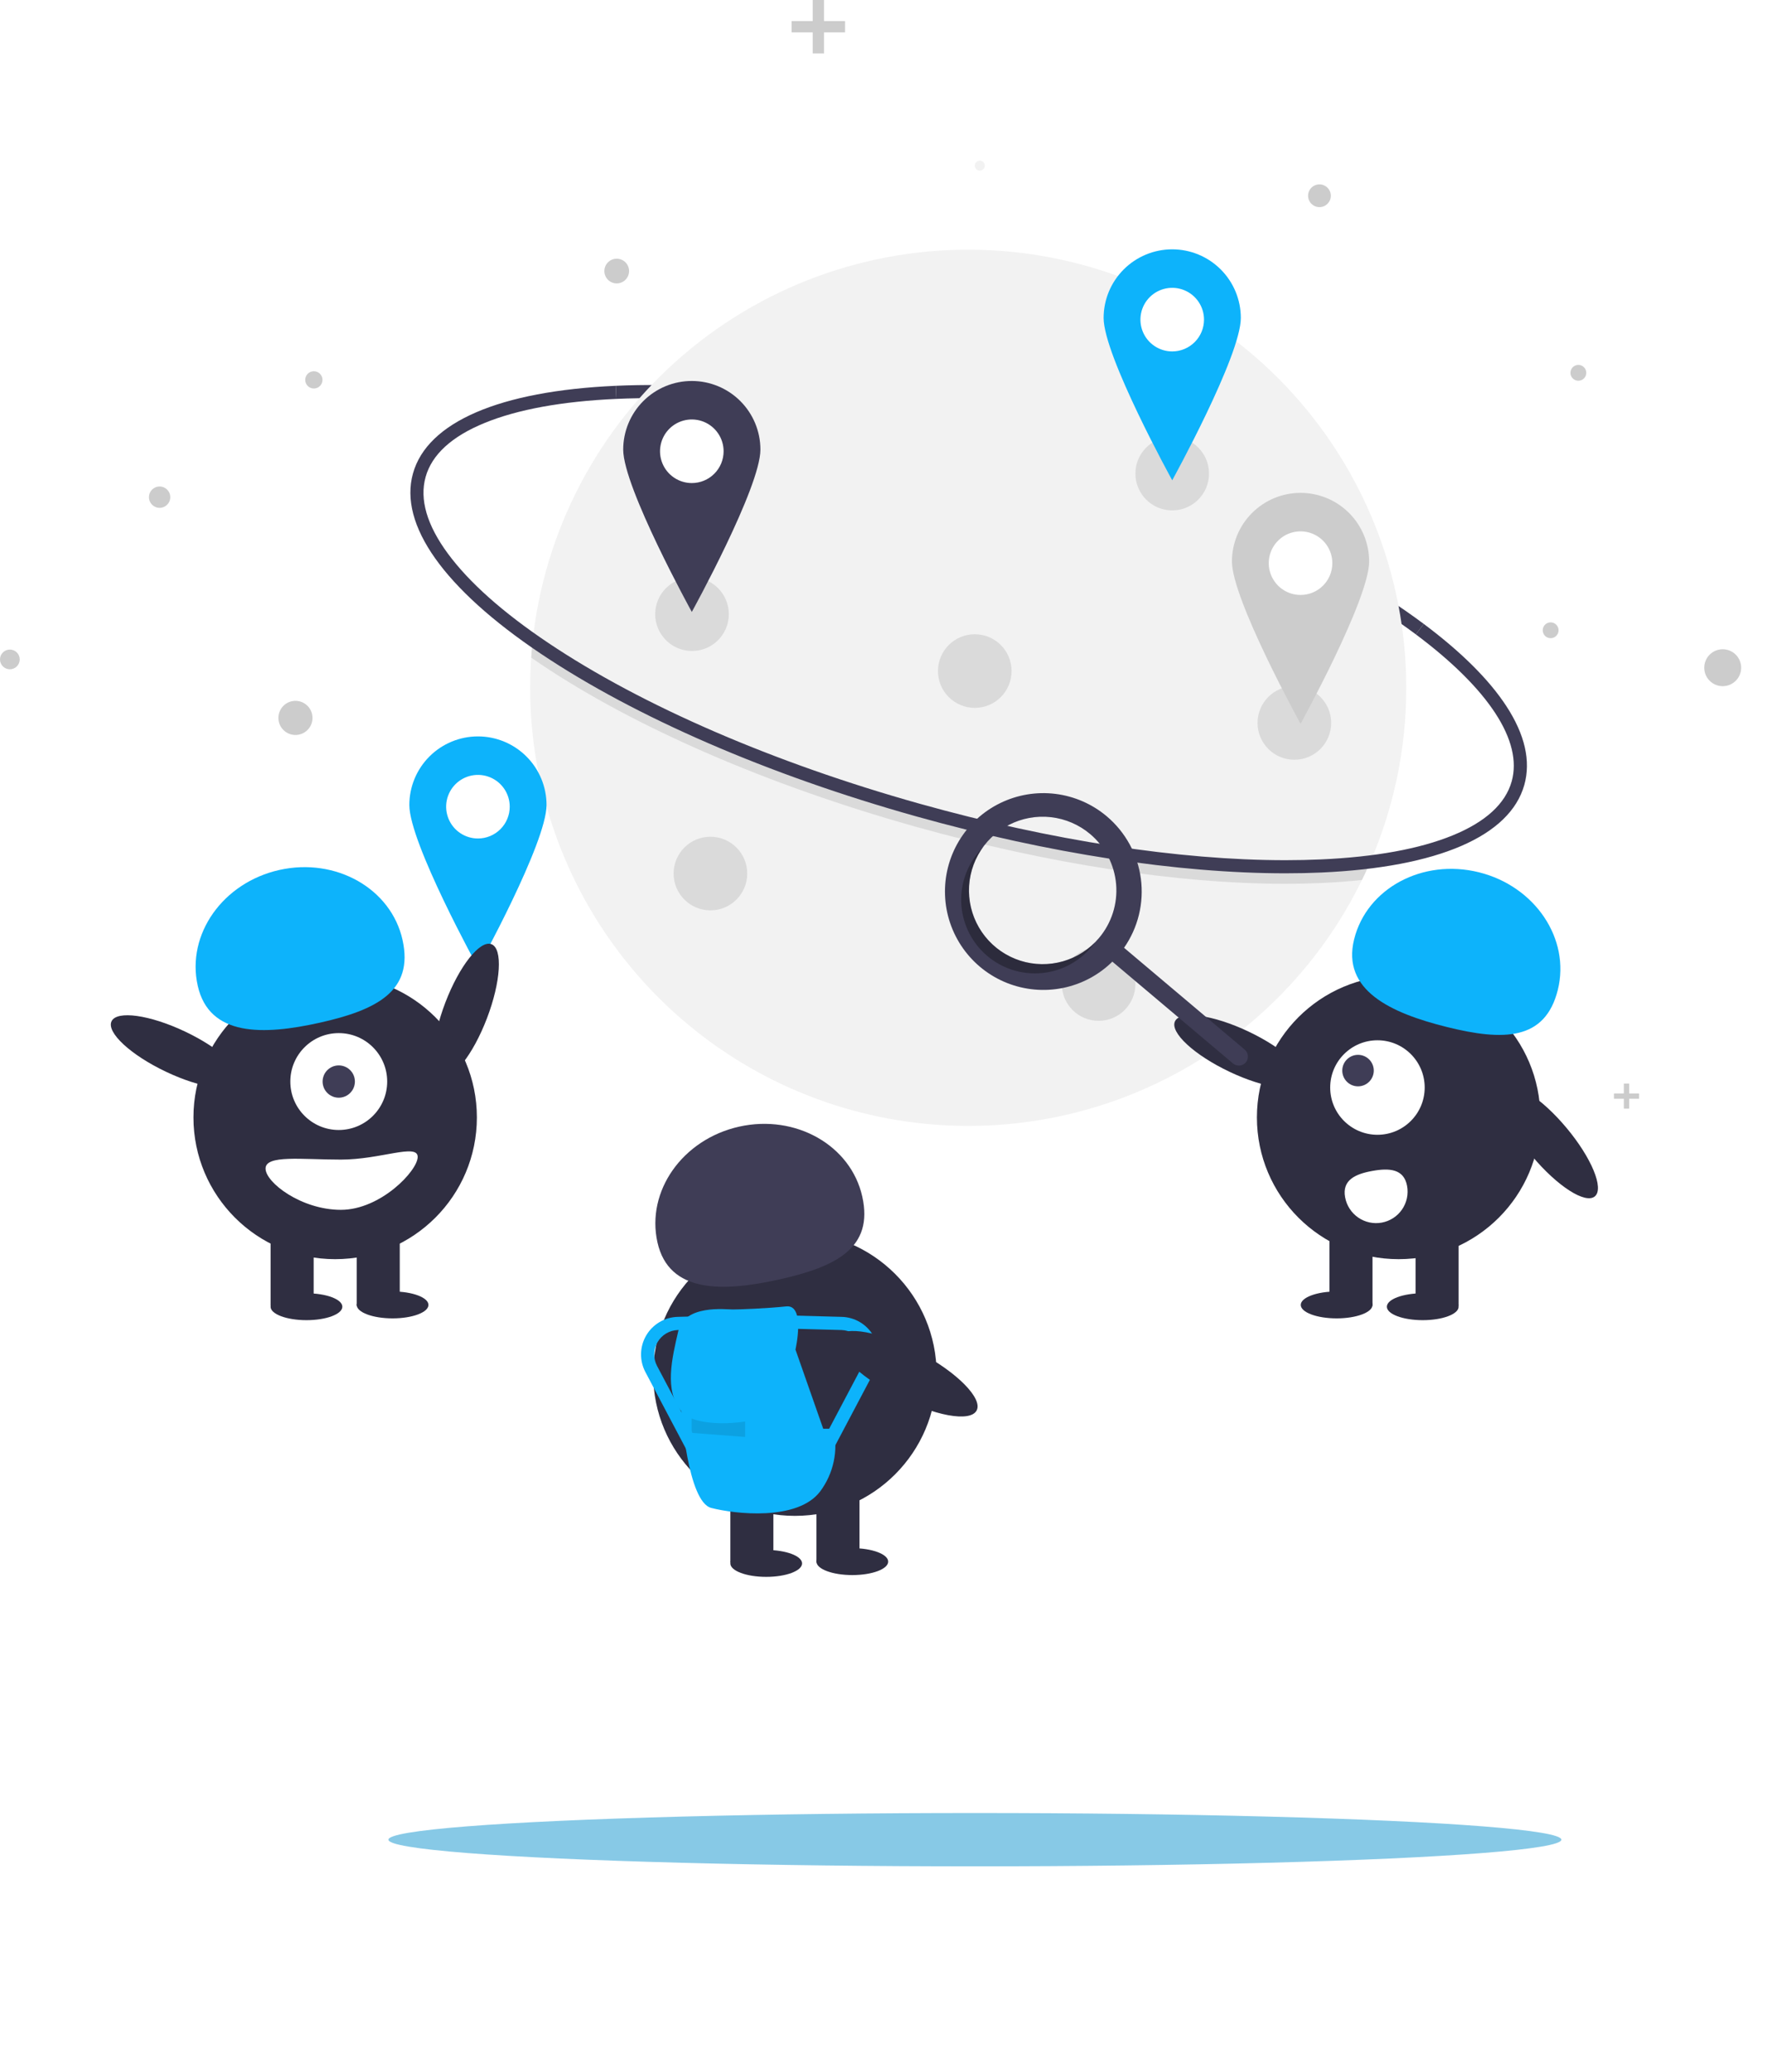 <svg width="232" height="272" viewBox="0 0 232 272" fill="none" xmlns="http://www.w3.org/2000/svg">
<g filter="url(#filter0_f_0_1)">
<ellipse cx="128" cy="241.5" rx="77" ry="3.5" fill="#1195CF" fill-opacity="0.5"/>
</g>
<path d="M185.9 83.281C173.729 74.183 154.668 65.578 133.603 59.674C114.423 54.298 95.716 51.703 80.923 52.365L80.846 50.645C95.815 49.975 114.716 52.592 134.068 58.016C155.329 63.975 174.597 72.681 186.931 81.902L185.9 83.281Z" fill="#3F3D56"/>
<path d="M184.636 90.289C184.647 98.35 182.957 106.322 179.677 113.685C179.403 114.302 179.118 114.913 178.821 115.518C173.116 127.203 163.619 136.611 151.881 142.206C140.142 147.802 126.854 149.254 114.183 146.327C101.513 143.4 90.208 136.267 82.113 126.09C74.017 115.913 69.609 103.293 69.607 90.289C69.607 88.958 69.653 87.637 69.743 86.326C69.787 85.66 69.842 84.998 69.91 84.339C71.436 69.68 78.53 56.166 89.73 46.585C100.929 37.004 115.379 32.088 130.098 32.852C144.816 33.615 158.68 39.999 168.829 50.687C178.977 61.375 184.636 75.55 184.636 90.289H184.636Z" fill="#F2F2F2"/>
<path opacity="0.1" d="M179.678 113.685C179.404 114.302 179.119 114.913 178.822 115.518C177.141 115.7 175.372 115.833 173.515 115.915C171.977 115.984 170.394 116.019 168.778 116.019C154.654 116.019 137.656 113.412 120.291 108.545C100.94 103.121 83.432 95.534 70.993 87.181C70.569 86.897 70.153 86.612 69.744 86.326C69.787 85.66 69.843 84.998 69.911 84.339C70.571 84.809 71.251 85.28 71.952 85.751C84.245 94.005 101.577 101.511 120.756 106.887C137.969 111.712 154.807 114.297 168.769 114.297C170.365 114.297 171.921 114.263 173.437 114.195C175.645 114.095 177.725 113.925 179.678 113.685Z" fill="black"/>
<path d="M168.778 114.641C154.654 114.642 137.656 112.034 120.292 107.168C100.94 101.744 83.432 94.156 70.992 85.803C58.293 77.276 52.338 68.873 54.224 62.143C56.11 55.413 65.565 51.33 80.847 50.645L80.924 52.365C73.787 52.685 67.972 53.746 63.638 55.518C59.315 57.286 56.705 59.671 55.882 62.608C55.059 65.545 56.048 68.939 58.823 72.696C61.604 76.463 66.022 80.391 71.952 84.374C84.244 92.627 101.576 100.134 120.757 105.51C137.97 110.334 154.806 112.92 168.769 112.92C170.365 112.92 171.92 112.886 173.437 112.818C180.573 112.498 186.389 111.438 190.722 109.666C195.046 107.898 197.655 105.512 198.478 102.575C199.956 97.302 195.489 90.45 185.9 83.281L186.932 81.902C191.866 85.591 195.519 89.227 197.788 92.709C200.221 96.443 201.011 99.919 200.136 103.04C198.25 109.77 188.795 113.853 173.514 114.538C171.976 114.607 170.395 114.641 168.778 114.641Z" fill="#3F3D56"/>
<path d="M128.643 22.401C129.007 22.401 129.303 22.106 129.303 21.742C129.303 21.378 129.007 21.083 128.643 21.083C128.279 21.083 127.984 21.378 127.984 21.742C127.984 22.106 128.279 22.401 128.643 22.401Z" fill="#F2F2F2"/>
<path d="M41.208 51C41.834 51 42.342 50.493 42.342 49.867C42.342 49.24 41.834 48.733 41.208 48.733C40.582 48.733 40.074 49.24 40.074 49.867C40.074 50.493 40.582 51 41.208 51Z" fill="#CCCCCC"/>
<path d="M38.792 96.483C40.029 96.483 41.031 95.48 41.031 94.243C41.031 93.006 40.029 92.003 38.792 92.003C37.555 92.003 36.552 93.006 36.552 94.243C36.552 95.48 37.555 96.483 38.792 96.483Z" fill="#CCCCCC"/>
<path d="M173.24 27.19C174.064 27.19 174.733 26.521 174.733 25.697C174.733 24.872 174.064 24.204 173.24 24.204C172.415 24.204 171.747 24.872 171.747 25.697C171.747 26.521 172.415 27.19 173.24 27.19Z" fill="#CCCCCC"/>
<path d="M226.184 90.076C227.523 90.076 228.608 88.991 228.608 87.653C228.608 86.314 227.523 85.229 226.184 85.229C224.846 85.229 223.761 86.314 223.761 87.653C223.761 88.991 224.846 90.076 226.184 90.076Z" fill="#CCCCCC"/>
<path d="M207.232 49.982C207.807 49.982 208.272 49.516 208.272 48.942C208.272 48.368 207.807 47.902 207.232 47.902C206.658 47.902 206.192 48.368 206.192 48.942C206.192 49.516 206.658 49.982 207.232 49.982Z" fill="#CCCCCC"/>
<path d="M80.972 37.205C81.868 37.205 82.594 36.479 82.594 35.583C82.594 34.687 81.868 33.96 80.972 33.96C80.076 33.96 79.35 34.687 79.35 35.583C79.35 36.479 80.076 37.205 80.972 37.205Z" fill="#CCCCCC"/>
<path d="M203.593 83.778C204.167 83.778 204.632 83.312 204.632 82.738C204.632 82.164 204.167 81.698 203.593 81.698C203.018 81.698 202.553 82.164 202.553 82.738C202.553 83.312 203.018 83.778 203.593 83.778Z" fill="#CCCCCC"/>
<path d="M1.294 87.858C2.009 87.858 2.589 87.279 2.589 86.564C2.589 85.849 2.009 85.27 1.294 85.27C0.579 85.27 0 85.849 0 86.564C0 87.279 0.579 87.858 1.294 87.858Z" fill="#CCCCCC"/>
<path d="M20.956 66.666C21.73 66.666 22.358 66.039 22.358 65.265C22.358 64.491 21.73 63.863 20.956 63.863C20.182 63.863 19.555 64.491 19.555 65.265C19.555 66.039 20.182 66.666 20.956 66.666Z" fill="#CCCCCC"/>
<path d="M110.952 2.766H108.187V0H106.703V2.766H103.936V4.251H106.703V7.017H108.187V4.251H110.952V2.766Z" fill="#CCCCCC"/>
<path d="M175.113 152.429H173.376V150.693H172.445V152.429H170.708V153.361H172.445V155.098H173.376V153.361H175.113V152.429Z" fill="#CCCCCC"/>
<path d="M215.199 143.54H213.901V142.241H213.203V143.54H211.905V144.237H213.203V145.535H213.901V144.237H215.199V143.54Z" fill="#CCCCCC"/>
<path opacity="0.1" d="M90.858 85.456C93.527 85.456 95.691 83.292 95.691 80.623C95.691 77.953 93.527 75.79 90.858 75.79C88.188 75.79 86.024 77.953 86.024 80.623C86.024 83.292 88.188 85.456 90.858 85.456Z" fill="black"/>
<path opacity="0.1" d="M144.241 134.006C146.911 134.006 149.074 131.843 149.074 129.173C149.074 126.504 146.911 124.34 144.241 124.34C141.572 124.34 139.408 126.504 139.408 129.173C139.408 131.843 141.572 134.006 144.241 134.006Z" fill="black"/>
<path opacity="0.1" d="M127.984 92.925C130.654 92.925 132.818 90.761 132.818 88.092C132.818 85.423 130.654 83.259 127.984 83.259C125.315 83.259 123.151 85.423 123.151 88.092C123.151 90.761 125.315 92.925 127.984 92.925Z" fill="black"/>
<path opacity="0.1" d="M93.275 119.507C95.944 119.507 98.108 117.343 98.108 114.674C98.108 112.005 95.944 109.841 93.275 109.841C90.605 109.841 88.441 112.005 88.441 114.674C88.441 117.343 90.605 119.507 93.275 119.507Z" fill="black"/>
<path opacity="0.1" d="M153.907 67.002C156.577 67.002 158.74 64.838 158.74 62.169C158.74 59.5 156.577 57.336 153.907 57.336C151.238 57.336 149.074 59.5 149.074 62.169C149.074 64.838 151.238 67.002 153.907 67.002Z" fill="black"/>
<path opacity="0.1" d="M169.944 99.735C172.614 99.735 174.778 97.572 174.778 94.902C174.778 92.233 172.614 90.069 169.944 90.069C167.275 90.069 165.111 92.233 165.111 94.902C165.111 97.572 167.275 99.735 169.944 99.735Z" fill="black"/>
<path d="M153.908 48.329C157.427 48.329 160.279 45.476 160.279 41.958C160.279 38.439 157.427 35.587 153.908 35.587C150.389 35.587 147.537 38.439 147.537 41.958C147.537 45.476 150.389 48.329 153.908 48.329Z" fill="white"/>
<path d="M153.908 32.731C151.519 32.731 149.228 33.68 147.539 35.369C145.849 37.058 144.9 39.349 144.9 41.738C144.9 46.713 153.908 63.048 153.908 63.048C153.908 63.048 162.915 46.713 162.915 41.738C162.915 39.349 161.966 37.058 160.277 35.369C158.587 33.68 156.296 32.731 153.908 32.731ZM153.908 46.132C153.082 46.132 152.275 45.887 151.589 45.428C150.902 44.97 150.367 44.318 150.051 43.555C149.735 42.792 149.653 41.953 149.814 41.143C149.975 40.334 150.372 39.59 150.956 39.006C151.54 38.422 152.284 38.025 153.093 37.864C153.903 37.703 154.742 37.785 155.505 38.102C156.268 38.417 156.919 38.952 157.378 39.639C157.837 40.325 158.082 41.132 158.082 41.958C158.082 42.506 157.974 43.049 157.764 43.555C157.554 44.062 157.247 44.522 156.859 44.909C156.471 45.297 156.011 45.604 155.505 45.814C154.998 46.024 154.456 46.132 153.908 46.132Z" fill="#0DB3FB"/>
<path d="M90.833 65.609C94.351 65.609 97.204 62.757 97.204 59.239C97.204 55.72 94.351 52.868 90.833 52.868C87.314 52.868 84.462 55.72 84.462 59.239C84.462 62.757 87.314 65.609 90.833 65.609Z" fill="white"/>
<path d="M90.832 50.012C88.444 50.012 86.153 50.961 84.463 52.65C82.774 54.339 81.825 56.63 81.825 59.019C81.825 63.993 90.832 80.329 90.832 80.329C90.832 80.329 99.839 63.993 99.839 59.019C99.839 56.63 98.891 54.339 97.201 52.65C95.512 50.961 93.221 50.012 90.832 50.012ZM90.832 63.413C90.007 63.413 89.2 63.168 88.513 62.709C87.827 62.251 87.292 61.599 86.976 60.836C86.66 60.073 86.577 59.234 86.739 58.424C86.9 57.615 87.297 56.871 87.881 56.287C88.465 55.703 89.208 55.306 90.018 55.145C90.828 54.984 91.667 55.066 92.43 55.382C93.192 55.698 93.844 56.233 94.303 56.92C94.762 57.606 95.006 58.413 95.006 59.239C95.006 59.787 94.898 60.33 94.689 60.836C94.479 61.342 94.171 61.803 93.784 62.19C93.396 62.578 92.936 62.885 92.43 63.095C91.923 63.305 91.38 63.413 90.832 63.413Z" fill="#3F3D56"/>
<path d="M170.757 80.298C174.275 80.298 177.128 77.446 177.128 73.927C177.128 70.409 174.275 67.556 170.757 67.556C167.238 67.556 164.386 70.409 164.386 73.927C164.386 77.446 167.238 80.298 170.757 80.298Z" fill="white"/>
<path d="M170.756 64.7C168.367 64.7 166.076 65.649 164.387 67.339C162.698 69.028 161.749 71.319 161.749 73.708C161.749 78.682 170.756 95.017 170.756 95.017C170.756 95.017 179.763 78.682 179.763 73.708C179.763 71.319 178.814 69.028 177.125 67.339C175.436 65.649 173.145 64.7 170.756 64.7ZM170.756 78.101C169.931 78.101 169.124 77.856 168.437 77.398C167.751 76.939 167.216 76.287 166.9 75.525C166.584 74.762 166.501 73.923 166.662 73.113C166.823 72.303 167.221 71.559 167.805 70.976C168.388 70.392 169.132 69.995 169.942 69.833C170.752 69.672 171.591 69.755 172.354 70.071C173.116 70.387 173.768 70.922 174.227 71.608C174.685 72.295 174.93 73.102 174.93 73.927C174.93 74.475 174.822 75.018 174.612 75.525C174.403 76.031 174.095 76.491 173.708 76.879C173.32 77.266 172.86 77.574 172.353 77.784C171.847 77.993 171.304 78.101 170.756 78.101Z" fill="#CCCCCC"/>
<path d="M62.751 112.268C66.269 112.268 69.122 109.415 69.122 105.897C69.122 102.378 66.269 99.526 62.751 99.526C59.232 99.526 56.38 102.378 56.38 105.897C56.38 109.415 59.232 112.268 62.751 112.268Z" fill="white"/>
<path d="M62.751 96.67C60.362 96.67 58.071 97.619 56.382 99.308C54.693 100.997 53.744 103.288 53.744 105.677C53.744 110.652 62.751 126.987 62.751 126.987C62.751 126.987 71.758 110.652 71.758 105.677C71.758 103.288 70.809 100.997 69.12 99.308C67.431 97.619 65.14 96.67 62.751 96.67ZM62.751 110.071C61.926 110.071 61.119 109.826 60.432 109.367C59.746 108.909 59.211 108.257 58.895 107.494C58.579 106.731 58.496 105.892 58.657 105.083C58.819 104.273 59.216 103.529 59.8 102.945C60.383 102.362 61.127 101.964 61.937 101.803C62.747 101.642 63.586 101.725 64.349 102.041C65.111 102.356 65.763 102.891 66.222 103.578C66.68 104.264 66.925 105.071 66.925 105.897C66.925 106.445 66.817 106.988 66.608 107.494C66.398 108.001 66.09 108.461 65.703 108.848C65.315 109.236 64.855 109.543 64.349 109.753C63.842 109.963 63.299 110.071 62.751 110.071Z" fill="#0DB3FB"/>
<path d="M209.396 157.052C210.633 156.017 208.962 151.984 205.664 148.045C202.365 144.105 198.689 141.751 197.452 142.787C196.215 143.822 197.887 147.855 201.185 151.794C204.483 155.734 208.16 158.088 209.396 157.052Z" fill="#2F2E41"/>
<path d="M183.634 165.295C193.91 165.295 202.24 156.965 202.24 146.689C202.24 136.413 193.91 128.083 183.634 128.083C173.358 128.083 165.028 136.413 165.028 146.689C165.028 156.965 173.358 165.295 183.634 165.295Z" fill="#2F2E41"/>
<path d="M191.51 161.291H185.857V171.418H191.51V161.291Z" fill="#2F2E41"/>
<path d="M180.204 161.291H174.552V171.418H180.204V161.291Z" fill="#2F2E41"/>
<path d="M186.799 173.302C189.401 173.302 191.51 172.512 191.51 171.536C191.51 170.56 189.401 169.77 186.799 169.77C184.198 169.77 182.089 170.56 182.089 171.536C182.089 172.512 184.198 173.302 186.799 173.302Z" fill="#2F2E41"/>
<path d="M175.495 173.067C178.096 173.067 180.205 172.276 180.205 171.3C180.205 170.325 178.096 169.534 175.495 169.534C172.893 169.534 170.784 170.325 170.784 171.3C170.784 172.276 172.893 173.067 175.495 173.067Z" fill="#2F2E41"/>
<path d="M177.792 123.301C179.454 116.61 186.787 112.673 194.172 114.506C201.557 116.34 206.197 123.251 204.536 129.941C202.875 136.632 197.363 136.654 189.978 134.82C182.593 132.986 176.131 129.991 177.792 123.301Z" fill="#0DB3FB"/>
<path d="M171.083 142.042C171.774 140.585 168.571 137.619 163.929 135.417C159.287 133.215 154.963 132.612 154.272 134.069C153.581 135.526 156.784 138.493 161.426 140.694C166.068 142.896 170.392 143.499 171.083 142.042Z" fill="#2F2E41"/>
<path d="M180.853 148.966C184.279 148.966 187.056 146.189 187.056 142.763C187.056 139.337 184.279 136.56 180.853 136.56C177.427 136.56 174.649 139.337 174.649 142.763C174.649 146.189 177.427 148.966 180.853 148.966Z" fill="white"/>
<path d="M178.303 142.607C179.445 142.607 180.371 141.681 180.371 140.539C180.371 139.397 179.445 138.472 178.303 138.472C177.161 138.472 176.235 139.397 176.235 140.539C176.235 141.681 177.161 142.607 178.303 142.607Z" fill="#3F3D56"/>
<path d="M184.744 155.687C184.841 156.221 184.832 156.769 184.718 157.3C184.603 157.831 184.385 158.334 184.076 158.781C183.767 159.227 183.373 159.609 182.917 159.903C182.46 160.197 181.95 160.399 181.416 160.496C180.882 160.593 180.333 160.585 179.803 160.47C179.272 160.355 178.769 160.137 178.322 159.828C177.876 159.519 177.494 159.125 177.2 158.669C176.906 158.212 176.704 157.703 176.607 157.168L176.605 157.16C176.198 154.913 177.936 154.118 180.183 153.711C182.431 153.304 184.337 153.439 184.744 155.687Z" fill="white"/>
<path d="M145.316 107.162C143.402 105.547 141.06 104.524 138.575 104.215C136.091 103.907 133.57 104.328 131.32 105.426C129.069 106.525 127.187 108.254 125.902 110.402C124.616 112.551 123.983 115.027 124.079 117.529C124.175 120.031 124.996 122.452 126.443 124.495C127.889 126.539 129.898 128.119 132.226 129.041C134.554 129.964 137.1 130.19 139.554 129.693C142.007 129.195 144.264 127.994 146.048 126.238L161.892 139.607C162.133 139.81 162.445 139.91 162.759 139.883C163.074 139.857 163.365 139.706 163.568 139.465C163.772 139.225 163.872 138.913 163.846 138.598C163.819 138.284 163.669 137.993 163.429 137.789L163.427 137.787L147.583 124.418C149.424 121.777 150.212 118.543 149.792 115.351C149.373 112.159 147.776 109.238 145.316 107.162ZM144.294 123.131C143.06 124.594 141.42 125.658 139.581 126.188C137.742 126.719 135.787 126.692 133.963 126.112C132.139 125.531 130.529 124.423 129.335 122.927C128.141 121.431 127.417 119.614 127.256 117.707C127.094 115.8 127.502 113.888 128.427 112.212C129.352 110.537 130.753 109.173 132.454 108.294C134.154 107.415 136.076 107.06 137.978 107.274C139.88 107.487 141.676 108.26 143.139 109.494C145.101 111.149 146.324 113.516 146.541 116.073C146.758 118.631 145.949 121.17 144.294 123.131Z" fill="#3F3D56"/>
<path opacity="0.3" d="M130.658 124.286C128.802 122.72 127.602 120.512 127.298 118.102C126.994 115.692 127.607 113.256 129.016 111.277C128.831 111.463 128.652 111.659 128.479 111.863C127.66 112.834 127.04 113.957 126.654 115.168C126.269 116.379 126.126 117.654 126.233 118.92C126.34 120.186 126.696 121.419 127.279 122.548C127.863 123.677 128.663 124.68 129.635 125.499C130.606 126.319 131.729 126.939 132.94 127.325C134.151 127.71 135.426 127.853 136.692 127.746C137.959 127.639 139.191 127.283 140.32 126.699C141.449 126.116 142.452 125.315 143.271 124.344C143.444 124.14 143.606 123.931 143.758 123.717C142.045 125.438 139.746 126.453 137.319 126.558C134.893 126.664 132.515 125.853 130.658 124.286Z" fill="black"/>
<path d="M63.932 133.681C65.766 128.882 66.032 124.525 64.525 123.949C63.019 123.373 60.31 126.797 58.476 131.596C56.641 136.395 56.376 140.753 57.882 141.328C59.389 141.904 62.097 138.481 63.932 133.681Z" fill="#2F2E41"/>
<path d="M44.006 165.295C54.282 165.295 62.612 156.965 62.612 146.689C62.612 136.413 54.282 128.083 44.006 128.083C33.731 128.083 25.4 136.413 25.4 146.689C25.4 156.965 33.731 165.295 44.006 165.295Z" fill="#2F2E41"/>
<path d="M41.18 161.291H35.527V171.418H41.18V161.291Z" fill="#2F2E41"/>
<path d="M52.486 161.291H46.833V171.418H52.486V161.291Z" fill="#2F2E41"/>
<path d="M40.238 173.302C42.839 173.302 44.948 172.512 44.948 171.536C44.948 170.56 42.839 169.77 40.238 169.77C37.636 169.77 35.527 170.56 35.527 171.536C35.527 172.512 37.636 173.302 40.238 173.302Z" fill="#2F2E41"/>
<path d="M51.543 173.067C54.145 173.067 56.254 172.276 56.254 171.3C56.254 170.325 54.145 169.534 51.543 169.534C48.942 169.534 46.833 170.325 46.833 171.3C46.833 172.276 48.942 173.067 51.543 173.067Z" fill="#2F2E41"/>
<path d="M44.477 148.337C47.989 148.337 50.836 145.49 50.836 141.978C50.836 138.466 47.989 135.619 44.477 135.619C40.965 135.619 38.118 138.466 38.118 141.978C38.118 145.49 40.965 148.337 44.477 148.337Z" fill="white"/>
<path d="M44.477 144.098C45.648 144.098 46.597 143.149 46.597 141.978C46.597 140.808 45.648 139.859 44.477 139.859C43.306 139.859 42.357 140.808 42.357 141.978C42.357 143.149 43.306 144.098 44.477 144.098Z" fill="#3F3D56"/>
<path d="M25.958 129.386C24.455 122.658 29.258 115.859 36.684 114.201C44.111 112.542 51.349 116.653 52.851 123.381C54.353 130.109 49.432 132.59 42.005 134.249C34.579 135.907 27.46 136.114 25.958 129.386Z" fill="#0DB3FB"/>
<path d="M31.455 142.042C32.146 140.585 28.943 137.619 24.301 135.417C19.659 133.215 15.335 132.612 14.644 134.069C13.953 135.526 17.156 138.493 21.798 140.694C26.44 142.896 30.764 143.5 31.455 142.042Z" fill="#2F2E41"/>
<path d="M34.867 153.401C34.867 155.222 39.556 158.818 44.759 158.818C49.962 158.818 54.84 153.691 54.84 151.87C54.84 150.049 49.962 152.224 44.759 152.224C39.556 152.224 34.867 151.58 34.867 153.401Z" fill="white"/>
<path d="M104.368 198.992C114.643 198.992 122.974 190.662 122.974 180.386C122.974 170.111 114.643 161.78 104.368 161.78C94.092 161.78 85.762 170.111 85.762 180.386C85.762 190.662 94.092 198.992 104.368 198.992Z" fill="#2F2E41"/>
<path d="M101.542 194.989H95.89V205.116H101.542V194.989Z" fill="#2F2E41"/>
<path d="M112.847 194.989H107.194V205.116H112.847V194.989Z" fill="#2F2E41"/>
<path d="M100.6 207C103.201 207 105.31 206.209 105.31 205.234C105.31 204.258 103.201 203.467 100.6 203.467C97.999 203.467 95.89 204.258 95.89 205.234C95.89 206.209 97.999 207 100.6 207Z" fill="#2F2E41"/>
<path d="M111.905 206.764C114.506 206.764 116.615 205.974 116.615 204.998C116.615 204.023 114.506 203.232 111.905 203.232C109.303 203.232 107.194 204.023 107.194 204.998C107.194 205.974 109.303 206.764 111.905 206.764Z" fill="#2F2E41"/>
<path d="M86.32 163.083C84.818 156.355 89.62 149.557 97.046 147.898C104.473 146.24 111.711 150.35 113.213 157.078C114.716 163.807 109.794 166.288 102.368 167.946C94.941 169.604 87.822 169.812 86.32 163.083Z" fill="#3F3D56"/>
<path d="M104.442 177.162C104.442 177.162 105.792 171.224 103.228 171.494C100.663 171.764 97.154 171.899 96.209 171.899C95.264 171.899 89.866 171.224 89.056 174.733C88.246 178.242 87.166 182.561 89.461 185.261C89.461 185.261 90.271 197.138 93.375 197.948C96.479 198.757 104.712 199.702 107.681 195.788C108.551 194.624 109.158 193.285 109.461 191.864C109.764 190.443 109.755 188.973 109.436 187.555H108.086L104.442 177.162Z" fill="#0DB3FB"/>
<path opacity="0.1" d="M90.811 186.205C90.811 186.205 93.105 187.285 97.829 186.61V188.635L90.811 188.095V186.205Z" fill="black"/>
<path d="M107.958 192.973L106.43 192.165L113.225 179.306C113.481 178.823 113.608 178.283 113.597 177.737C113.585 177.191 113.434 176.657 113.159 176.186C112.883 175.715 112.492 175.321 112.022 175.043C111.552 174.765 111.019 174.611 110.473 174.597L103.342 174.405L103.388 172.677L110.52 172.869C111.359 172.892 112.18 173.128 112.902 173.556C113.625 173.984 114.227 174.589 114.651 175.314C115.075 176.039 115.306 176.861 115.324 177.7C115.342 178.54 115.146 179.371 114.753 180.113L107.958 192.973Z" fill="#0DB3FB"/>
<path d="M91.534 192.973L84.738 180.113C84.346 179.371 84.149 178.54 84.167 177.7C84.185 176.861 84.417 176.039 84.841 175.314C85.264 174.589 85.866 173.984 86.589 173.556C87.312 173.128 88.132 172.892 88.972 172.869L96.103 172.677L96.15 174.405L89.018 174.597C88.472 174.611 87.939 174.765 87.469 175.043C86.999 175.321 86.608 175.715 86.333 176.186C86.057 176.657 85.906 177.191 85.895 177.737C85.883 178.283 86.011 178.823 86.266 179.306L93.062 192.165L91.534 192.973Z" fill="#0DB3FB"/>
<path d="M128.225 185.161C129.062 183.579 125.655 180.135 120.616 177.47C115.577 174.804 110.814 173.926 109.977 175.508C109.14 177.089 112.547 180.533 117.586 183.198C122.625 185.864 127.388 186.742 128.225 185.161Z" fill="#2F2E41"/>
<defs>
<filter id="filter0_f_0_1" x="24" y="211" width="208" height="61" filterUnits="userSpaceOnUse" color-interpolation-filters="sRGB">
<feFlood flood-opacity="0" result="BackgroundImageFix"/>
<feBlend mode="normal" in="SourceGraphic" in2="BackgroundImageFix" result="shape"/>
<feGaussianBlur stdDeviation="13.5" result="effect1_foregroundBlur_0_1"/>
</filter>
</defs>
</svg>
